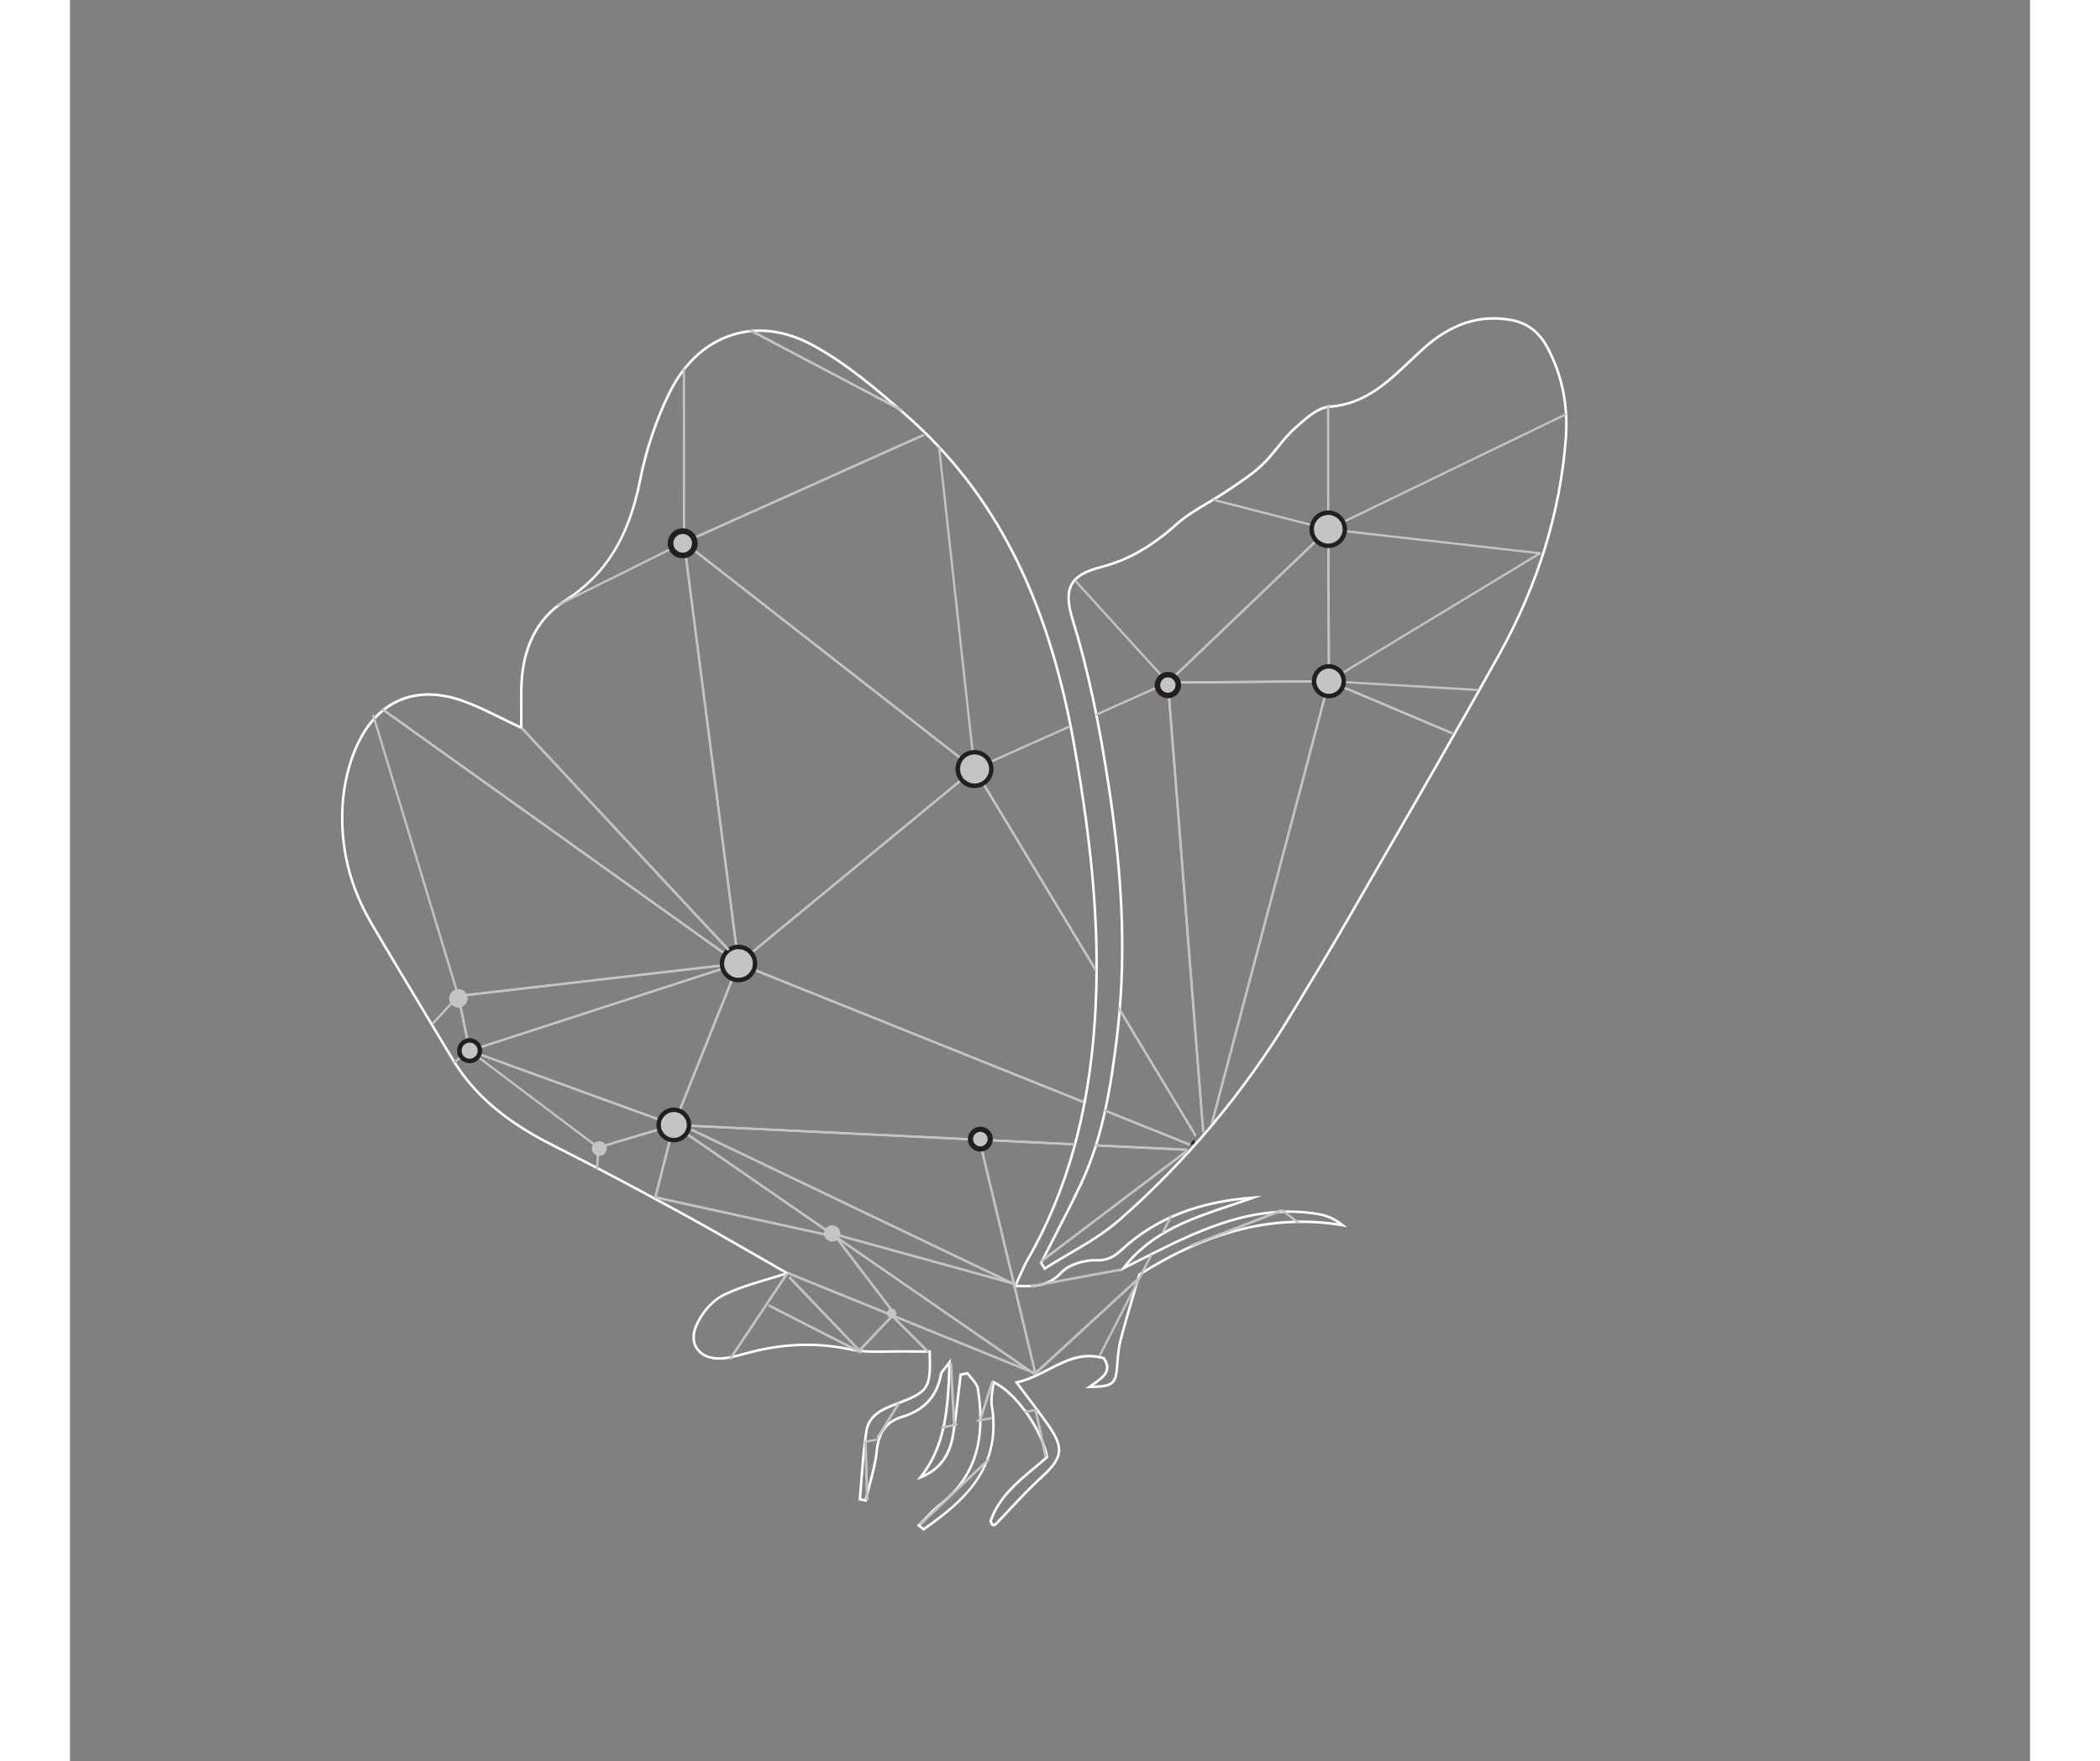 <?xml version="1.0" encoding="utf-8"?>
<!-- Generator: Adobe Illustrator 25.2.1, SVG Export Plug-In . SVG Version: 6.00 Build 0)  -->
<svg version="1.1" id="Capa_1" xmlns="http://www.w3.org/2000/svg" xmlns:xlink="http://www.w3.org/1999/xlink" x="0px" y="0px"
	 viewBox="0 0 869 781" width="636" height="533.5" style="enable-background:new 0 0 869 781;" xml:space="preserve">
<rect x="0" y="0" width="869" height="781" fill="#808080" stroke="none"/>
<style type="text/css">
	.st0{fill:#FFFFFF;}
	.st1{fill:#C4C4C4;}
	.st2{fill:#231F20;}
</style>
<g>
	<g>
		<g>
			<path class="st0" d="M378.47,678.9l-1.18-0.91c-0.44-0.34-0.87-0.67-1.31-1.02l-0.5-0.39l0.45-0.45c1-0.99,1.99-2.04,2.96-3.05
				c2.06-2.17,4.18-4.42,6.56-6.28c14.95-11.72,20.21-27.87,16.55-50.8c-0.25-1.54-1.47-2.96-2.76-4.47
				c-0.52-0.61-1.06-1.24-1.54-1.88l-0.05,0.01c-0.75,0.15-1.5,0.3-2.25,0.45c-0.31,2.52-0.6,5.05-0.89,7.58
				c-0.7,6.04-1.42,12.29-2.37,18.41c-1.51,9.84-6.35,16.24-14.79,19.56l-1.91,0.75l1.26-1.62c10.56-13.54,12.04-28.89,12.65-48.89
				c-0.39,0.5-0.75,0.93-1.06,1.32c-0.93,1.13-1.48,1.81-1.61,2.5c-1.78,9.84-7.52,16.11-17.56,19.16
				c-6.71,2.05-10.06,6.54-10.86,14.56c-0.52,5.21-1.91,10.41-3.26,15.43c-0.59,2.2-1.2,4.47-1.72,6.7l-0.13,0.53l-1.34-0.28
				c-0.57-0.12-1.14-0.24-1.71-0.36l-0.49-0.1l0.04-0.5c0.27-3.01,0.5-6.07,0.73-9.03c0.52-6.93,1.07-14.09,2.13-21.06
				c1.21-7.92,7.76-10.43,14.11-12.85l0.6-0.23c13.01-5.01,13.89-6.29,13.4-21.78c-0.83,0-1.66,0.01-2.49,0.01
				c-2.34,0.01-4.75,0.03-7.14-0.03c-2.5-0.05-5.07,0-7.56,0.05c-5.87,0.12-11.94,0.24-17.67-0.98c-15.02-3.18-30.02-2.6-45.86,1.78
				l-0.3,0.08c-3.77,1.04-7.68,2.12-11.57,2.21c-4.56,0.09-8.41-1.57-10.47-4.59c-1.95-2.85-2.14-6.57-0.52-10.48
				c2.45-5.9,7.31-11.49,12.09-13.92c6.34-3.19,13.33-5.27,20.09-7.28c2.43-0.72,4.94-1.47,7.4-2.26c-4.45-2.54-8.9-5.1-13.37-7.67
				c-10.67-6.14-21.71-12.5-32.72-18.51c-21.49-11.74-39.15-21.06-55.59-29.33c-14.98-7.54-33.72-18.77-45.75-38.91
				c-3.92-6.56-7.86-13.11-11.8-19.67c-8.05-13.39-16.37-27.23-24.4-40.95c-9.56-16.33-13.83-34.04-12.67-52.63
				c0.57-9.19,2.83-18.55,6.37-26.34c9.31-20.52,26.87-27.81,48.16-20.01c5.61,2.06,11.05,4.73,16.8,7.55
				c2.53,1.24,5.14,2.53,7.88,3.81c0-1.74-0.01-3.4-0.01-5c-0.01-3.7-0.02-7.2,0.01-10.65c0.18-18.56,6.79-32.1,19.65-40.26
				c17.84-11.33,28.03-27.7,33.03-53.08c2.64-13.4,7.12-26.78,12.95-38.68c6.48-13.22,16.16-22.23,28-26.08
				c11.32-3.68,23.69-2.24,35.75,4.16c15.79,8.38,30.28,21.05,41.92,31.23c39.37,34.43,63.14,80.86,74.81,146.12
				c8.75,48.92,11.63,86.67,9.33,122.4c-2.68,41.69-12.46,76.66-29.91,106.92c-1.3,2.25-2.34,4.62-3.55,7.36
				c-0.49,1.11-0.99,2.26-1.55,3.47c7.51,0.24,13.52,0.22,19.12-5.75c3.71-3.95,10.82-5.84,15.97-5.64
				c4.84,0.14,7.52-1.46,11.05-4.72c14.97-13.75,34.07-21.29,58.41-23.06l4.04-0.29l-3.8,1.38c-3.45,1.25-6.99,2.43-10.41,3.58
				c-16.34,5.47-33.22,11.12-45.29,25.58c1.93-0.97,3.86-1.95,5.79-2.92c24.33-12.31,49.49-25.04,78.86-20
				c3.93,0.68,7.48,2.31,10.86,5l1.69,1.35l-2.13-0.36c-29.4-4.93-58.69,2.18-89.54,21.75c-0.9,3.11-1.77,6.05-2.6,8.87
				c-2.13,7.21-3.96,13.44-5.63,19.83c-0.93,3.58-1.23,7.42-1.52,11.13l-0.03,0.4c-0.66,8.46-2.22,9.64-12.83,9.76l-1.76,0.02
				l1.43-1.03c0.55-0.4,1.12-0.79,1.67-1.18c4.46-3.11,7.99-5.57,4.7-10.58c-9.03-2.64-16.2,1.03-23.79,4.91
				c-4.26,2.18-8.66,4.43-13.58,5.68c1.59,2.12,3.08,4.11,4.51,6c3.32,4.4,6.2,8.2,8.97,12.17c7.25,10.39,6.69,15.05-2.87,23.76
				c-4.86,4.43-9.47,9.34-13.92,14.09c-2.16,2.31-4.4,4.69-6.64,6.99c-0.41,0.43-1.36,0.56-1.89,0.25
				c-0.36-0.19-0.54-0.57-0.77-1.05c-0.1-0.22-0.23-0.48-0.4-0.77l-0.12-0.22l0.08-0.24c3.61-10.52,11.71-17.28,19.54-23.82
				c1.81-1.51,3.67-3.06,5.44-4.64c-2.33-11.84-13.51-27.62-22.67-32.14c-0.1,0.92-0.23,1.83-0.36,2.72
				c-0.34,2.37-0.66,4.61-0.31,6.7c4.66,28.17-13.27,43.37-30.44,55.41L378.47,678.9z M377.17,676.48c0.27,0.21,0.54,0.42,0.81,0.62
				l0.53,0.41c17.54-12.33,34.16-26.72,29.64-54.08c-0.38-2.26-0.04-4.58,0.31-7.04c0.16-1.12,0.33-2.28,0.42-3.45l0.06-0.78
				l0.72,0.31c9.63,4.18,21.79,21.14,24.09,33.6l0.06,0.31l-0.23,0.21c-1.85,1.65-3.81,3.29-5.7,4.87
				c-7.66,6.39-15.57,13-19.12,23.09c0.12,0.23,0.22,0.43,0.31,0.61c0.11,0.23,0.25,0.52,0.32,0.57c0.12,0.05,0.44,0.01,0.53-0.06
				c2.23-2.29,4.46-4.67,6.62-6.98c4.47-4.77,9.09-9.69,13.98-14.16c9.18-8.36,9.66-12.32,2.7-22.29
				c-2.76-3.96-5.62-7.75-8.94-12.14c-1.58-2.1-3.25-4.3-5.03-6.69l-0.51-0.69l0.84-0.19c5.13-1.16,9.71-3.51,14.15-5.78
				c7.85-4.02,15.26-7.82,24.82-4.93l0.19,0.06l0.11,0.16c4.09,6.04-0.47,9.22-4.88,12.29c-0.06,0.04-0.11,0.08-0.17,0.12
				c8.65-0.24,9.36-1.64,9.91-8.69l0.03-0.4c0.29-3.76,0.59-7.64,1.55-11.32c1.67-6.4,3.51-12.64,5.63-19.86
				c0.85-2.88,1.73-5.88,2.66-9.07l0.06-0.2l0.18-0.11c30.36-19.3,59.25-26.63,88.21-22.38c-2.67-1.78-5.47-2.91-8.5-3.43
				c-29-4.98-53.99,7.67-78.16,19.9c-2.69,1.36-5.37,2.72-8.07,4.06l-2.15,1.07l1.45-1.91c12.36-16.21,30.18-22.17,47.4-27.94
				c2.04-0.68,4.12-1.38,6.2-2.09c-21.98,2.3-39.45,9.65-53.31,22.38c-3.1,2.85-6.12,5.18-11.85,5.01
				c-4.76-0.18-11.68,1.62-15.12,5.29c-6.16,6.56-12.63,6.35-20.82,6.08l-0.85-0.03l0.36-0.77c0.69-1.48,1.31-2.88,1.89-4.22
				c1.22-2.77,2.27-5.16,3.6-7.47c17.36-30.1,27.09-64.91,29.76-106.43c2.29-35.64-0.58-73.31-9.32-122.13
				c-11.63-65-35.28-111.22-74.45-145.47c-11.6-10.14-26.03-22.76-41.7-31.08c-11.79-6.25-23.86-7.66-34.88-4.08
				c-11.55,3.75-21,12.57-27.34,25.51c-5.79,11.82-10.23,25.1-12.86,38.4c-5,25.36-15.65,42.46-33.53,53.81
				c-12.52,7.95-18.95,21.18-19.13,39.33c-0.03,3.45-0.02,6.94-0.01,10.64c0,1.88,0.01,3.83,0.01,5.89v0.88l-0.8-0.37
				c-3.04-1.42-5.92-2.83-8.7-4.19c-5.73-2.81-11.14-5.47-16.69-7.51c-20.68-7.58-37.72-0.5-46.76,19.42
				c-3.48,7.67-5.71,16.88-6.27,25.94c-1.14,18.36,3.07,35.86,12.52,51.99c8.02,13.72,16.34,27.56,24.39,40.94
				c3.94,6.55,7.88,13.1,11.8,19.67c11.88,19.88,30.44,31.01,45.29,38.48c16.44,8.28,34.12,17.6,55.62,29.35
				c11.02,6.02,22.06,12.38,32.74,18.52c4.83,2.78,9.65,5.56,14.46,8.3l1.09,0.62l-1.19,0.39c-2.86,0.95-5.79,1.82-8.63,2.66
				c-6.71,2-13.66,4.06-19.9,7.21c-4.56,2.31-9.21,7.67-11.56,13.35c-1.47,3.54-1.32,6.89,0.41,9.42c1.85,2.7,5.31,4.2,9.53,4.1
				c3.76-0.08,7.59-1.14,11.3-2.16l0.3-0.08c16.01-4.42,31.18-5.01,46.39-1.79c5.61,1.19,11.61,1.07,17.41,0.95
				c2.5-0.05,5.08-0.1,7.6-0.05c2.37,0.06,4.78,0.05,7.11,0.03c1.02-0.01,2.03-0.01,3.04-0.01h0.54l0.02,0.54
				c0.54,16.42-0.51,18.17-14.1,23.4l-0.6,0.23c-6.04,2.31-12.29,4.7-13.4,11.98c-1.05,6.92-1.59,14.06-2.12,20.97
				c-0.21,2.8-0.43,5.7-0.68,8.55c0.41,0.08,0.81,0.17,1.22,0.25l0.28,0.06c0.5-2.08,1.06-4.17,1.6-6.21
				c1.33-4.98,2.71-10.13,3.23-15.25c0.84-8.42,4.54-13.35,11.64-15.52c9.6-2.92,15.09-8.9,16.78-18.29
				c0.18-0.98,0.84-1.79,1.85-3.01c0.57-0.7,1.28-1.56,2.08-2.68l1.06-1.48l-0.05,1.82c-0.56,20.24-1.76,35.81-11.65,49.6
				c6.85-3.35,10.83-9.21,12.16-17.84c0.94-6.1,1.66-12.34,2.36-18.37c0.31-2.66,0.62-5.33,0.94-7.99l0.05-0.4l0.39-0.08
				c0.88-0.18,1.76-0.36,2.64-0.53l0.76-0.15l0.21,0.3c0.49,0.7,1.1,1.41,1.68,2.09c1.34,1.56,2.72,3.17,3.02,5.02
				c3.73,23.38-1.66,39.86-16.96,51.86c-2.31,1.81-4.41,4.03-6.43,6.17C378.88,674.72,378.03,675.61,377.17,676.48z"/>
		</g>
		<g>
			<path class="st0" d="M432,563.36l-0.3-0.47c-0.54-0.84-1.08-1.68-1.62-2.51l-0.18-0.27l0.15-0.29c1.83-3.61,3.68-7.2,5.53-10.79
				c4.04-7.84,8.22-15.95,12.06-24.05c9.91-20.86,13.4-44.16,15.89-64.37c4.04-32.8,3.07-67.33-3.06-108.67
				c-4.64-31.26-9.73-55.04-16.51-77.13c-2.26-7.36-2.35-12.29-0.29-15.98c2.02-3.61,6.11-6.04,13.24-7.87
				c11.73-3.01,22.26-8.96,33.15-18.75c4.25-3.82,9.28-6.81,14.15-9.7c2.67-1.59,5.43-3.22,8.03-4.98c0.73-0.49,1.45-0.98,2.18-1.47
				c4.7-3.15,9.56-6.4,13.7-10.29c2.49-2.34,4.72-5.1,6.88-7.76c2.33-2.87,4.73-5.84,7.5-8.34l0.61-0.55
				c4.4-3.98,9.88-8.94,15.23-9.31c15.36-1.1,25.06-10.3,35.33-20.05c2.06-1.95,4.19-3.98,6.34-5.89
				c12.05-10.75,24.58-14.88,38.31-12.64c7.65,1.25,13.24,5.3,17.08,12.4c6.68,12.33,9.48,26.17,8.33,41.12
				c-2.5,32.71-12.47,64.95-29.62,95.82c-17.35,31.28-35.53,62.76-53.12,93.21c-4.74,8.2-9.48,16.41-14.2,24.62
				c-7.75,13.44-15.92,26.92-23.82,39.96l-1.21,1.99c-20.81,34.35-46.42,65-76.12,91.08c-6.78,5.95-14.78,10.64-22.52,15.18
				c-3.53,2.07-7.18,4.21-10.67,6.44L432,563.36z M431.19,560.03c0.38,0.59,0.77,1.18,1.15,1.78c3.36-2.13,6.85-4.18,10.23-6.16
				c7.69-4.51,15.64-9.17,22.34-15.05c29.61-26,55.15-56.56,75.9-90.82l1.21-1.99c7.9-13.03,16.07-26.51,23.81-39.94
				c4.73-8.21,9.47-16.41,14.2-24.62c17.58-30.44,35.76-61.92,53.11-93.19c17.07-30.73,26.99-62.81,29.48-95.36
				c1.13-14.73-1.62-28.36-8.2-40.5c-3.72-6.87-8.89-10.63-16.28-11.83c-13.37-2.19-25.61,1.86-37.39,12.37
				c-2.14,1.91-4.26,3.92-6.31,5.87c-9.96,9.45-20.26,19.23-36.02,20.36c-4.97,0.35-10.29,5.16-14.56,9.03l-0.61,0.55
				c-2.7,2.44-5.08,5.38-7.38,8.22c-2.18,2.69-4.44,5.48-6.98,7.87c-4.2,3.95-9.1,7.23-13.84,10.4c-0.73,0.49-1.46,0.98-2.18,1.46
				c-2.62,1.77-5.4,3.42-8.08,5.01c-4.82,2.86-9.81,5.82-13.98,9.56c-11.02,9.91-21.71,15.95-33.62,19
				c-6.81,1.75-10.68,4.01-12.54,7.33c-1.9,3.4-1.79,8.06,0.38,15.1c6.8,22.14,11.9,45.98,16.55,77.29
				c6.14,41.44,7.11,76.07,3.06,108.97c-2.51,20.3-6.02,43.71-15.99,64.72c-3.85,8.12-8.03,16.23-12.08,24.08
				C434.77,553.03,432.97,556.53,431.19,560.03z"/>
		</g>
	</g>
	<g id="triangle36_1411_">
		<g>
			<path class="st1" d="M177.19,466.45c-0.08,0-0.17-0.02-0.24-0.07c-0.12-0.07-0.21-0.19-0.23-0.32l-5.02-24.27
				c-0.03-0.13,0-0.27,0.08-0.39c0.08-0.11,0.2-0.18,0.34-0.2l124.21-14.39c0.26-0.04,0.48,0.14,0.53,0.38
				c0.05,0.25-0.09,0.49-0.33,0.57l-119.19,38.66C177.3,466.44,177.24,466.45,177.19,466.45z M172.76,442.12l4.8,23.21l113.99-36.97
				L172.76,442.12z"/>
		</g>
	</g>
	<g id="triangle36_1382_">
		<g>
			<path class="st1" d="M449.45,488.22l-152.12-61.07l103.57-85.36l53.8,89.22c0.04-0.46,0.15-0.91,0.34-1.33l-53.59-88.88
				c-0.07-0.12-0.2-0.21-0.34-0.23c-0.14-0.03-0.28,0.01-0.39,0.11l-104.64,86.25c-0.13,0.11-0.2,0.28-0.17,0.45
				c0.03,0.17,0.14,0.32,0.3,0.38l152.97,61.42C449.23,488.84,449.32,488.52,449.45,488.22z"/>
		</g>
		<g>
			<path class="st1" d="M458.64,491.92c0.06,0.35,0.08,0.72,0.05,1.07l38.05,15.28c0.02-0.01,0.03-0.01,0.05-0.02
				c0.2-0.27,0.43-0.52,0.71-0.73L458.64,491.92z"/>
		</g>
		<g>
			<path class="st1" d="M465.08,446.32c-0.09,0.41-0.24,0.79-0.46,1.14l34.18,56.68c0.15-0.34,0.34-0.65,0.58-0.93L465.08,446.32z"
				/>
		</g>
	</g>
	<g id="triangle36_1381_">
		<g>
			<path class="st1" d="M455.04,429.67l-53.31-88.4l41.35-18.49c-0.13-0.3-0.22-0.62-0.28-0.95l-41.98,18.77
				c-0.13,0.06-0.23,0.17-0.27,0.3c-0.04,0.13-0.02,0.28,0.05,0.4l54.09,89.7C454.74,430.55,454.85,430.09,455.04,429.67z"/>
		</g>
		<g>
			<path class="st1" d="M465.08,446.32c-0.09,0.41-0.24,0.79-0.46,1.14l34.18,56.68c0.15-0.34,0.34-0.65,0.58-0.93L465.08,446.32z"
				/>
		</g>
		<g>
			<path class="st1" d="M487.26,302.67c-0.01-0.16-0.1-0.3-0.24-0.38c-0.14-0.08-0.31-0.09-0.45-0.03l-31.86,14.25
				c0.14,0.29,0.25,0.6,0.32,0.93l31.31-14l15.6,198.63c0.04,0,0.08-0.01,0.13-0.01c0.19,0,0.37,0.02,0.55,0.04
				c0.07-0.12,0.16-0.24,0.25-0.35c0-0.12-0.01-0.25,0.01-0.37L487.26,302.67z"/>
		</g>
	</g>
	<g id="triangle36_1380_">
		<g>
			<path class="st1" d="M558.55,301.8c-0.09-0.12-0.29-0.17-0.39-0.19l-71.4,0.61c-0.14,0-0.26,0.06-0.36,0.16
				c-0.09,0.1-0.14,0.23-0.13,0.37l15.66,199.32c0.04,0,0.08-0.01,0.13-0.01c0.19,0,0.37,0.02,0.55,0.04
				c0.07-0.12,0.16-0.24,0.25-0.35c0-0.12-0.01-0.25,0.01-0.37L487.3,303.19l70.23-0.59l-51.75,195.54
				c0.21-0.03,0.43-0.06,0.66-0.06c0.12,0,0.24,0.01,0.36,0.02l51.84-195.88C558.68,302.08,558.65,301.92,558.55,301.8z"/>
		</g>
	</g>
	<g>
		<path class="st1" d="M544.61,542.29c0.27-0.03,0.54-0.04,0.8-0.05l-7.7-5.93c-0.55,0.12-1.15,0.09-1.76-0.12l8.06,6.2
			C544.2,542.35,544.4,542.31,544.61,542.29z"/>
	</g>
	<g id="triangle36_1378_">
		<g>
			<path class="st1" d="M486.77,303.2c-0.2,0-0.38-0.12-0.45-0.31c-0.08-0.19-0.03-0.4,0.11-0.54l71.1-67.99
				c0.14-0.14,0.35-0.17,0.53-0.1c0.18,0.08,0.3,0.25,0.3,0.45l0.3,67.39c0,0.27-0.22,0.49-0.48,0.49L486.77,303.2
				C486.77,303.2,486.77,303.2,486.77,303.2z M557.38,235.85L488,302.21l69.68-0.59L557.38,235.85z"/>
		</g>
	</g>
	<g>
		<path class="st1" d="M558.36,233.93l-0.06-54.73c-0.29,0.15-0.62,0.26-0.98,0.32l0.06,55.19c0,0.17,0.09,0.33,0.23,0.41
			c0.08,0.05,0.17,0.07,0.26,0.07c0.07,0,0.15-0.02,0.22-0.05l105.31-50.97c-0.09-0.33-0.14-0.67-0.16-1.01L558.36,233.93z"/>
	</g>
	<g id="triangle36_1376_">
		<g>
			<path class="st1" d="M558.17,302.59c-0.08,0-0.16-0.02-0.24-0.06c-0.15-0.09-0.25-0.25-0.25-0.42l-0.3-67.39
				c0-0.14,0.06-0.27,0.16-0.37c0.1-0.09,0.25-0.13,0.38-0.12l93.85,10.66c0.21,0.02,0.38,0.18,0.42,0.38
				c0.04,0.2-0.05,0.41-0.22,0.52l-93.55,56.73C558.34,302.57,558.25,302.59,558.17,302.59z M558.36,235.26l0.29,65.97l91.59-55.54
				L558.36,235.26z"/>
		</g>
	</g>
	<g id="triangle36_1363_">
		<g>
			<path class="st1" d="M234.22,509.4c-0.1,0-0.21-0.03-0.29-0.1l-57.03-42.95c-0.19-0.15-0.25-0.41-0.14-0.62
				c0.12-0.21,0.37-0.31,0.6-0.23l90.52,32.94c0.2,0.07,0.33,0.26,0.32,0.47c-0.01,0.21-0.15,0.39-0.35,0.45l-33.5,10.01
				C234.31,509.39,234.27,509.4,234.22,509.4z M180.1,467.54l54.21,40.83l31.85-9.52L180.1,467.54z"/>
		</g>
	</g>
	<g id="triangle36_1362_">
		<g>
			<path class="st1" d="M267.72,499.39c-0.05,0-0.11-0.01-0.17-0.03l-90.52-32.94c-0.2-0.07-0.33-0.26-0.32-0.47
				c0-0.21,0.14-0.39,0.34-0.46l119.19-38.66c0.18-0.06,0.38-0.01,0.51,0.13c0.13,0.14,0.17,0.34,0.1,0.52l-28.67,71.6
				C268.1,499.27,267.91,499.39,267.72,499.39z M178.7,465.98l88.74,32.3l28.1-70.19L178.7,465.98z"/>
		</g>
	</g>
	<g>
		<path class="st1" d="M234.69,509.28l32.34-9.66l-8.02,31.32c0.33,0.12,0.63,0.28,0.89,0.48l8.29-32.39
			c0.04-0.17-0.01-0.35-0.14-0.47c-0.13-0.12-0.31-0.17-0.48-0.12l-33.5,10.01c-0.2,0.06-0.34,0.24-0.35,0.44l-0.53,9.54
			c0.35,0.05,0.67,0.14,0.96,0.26L234.69,509.28z"/>
	</g>
	<g id="triangle36_1360_">
		<g>
			<path class="st1" d="M445.62,507.01l-177.19-8.57l28.23-70.51l152.51,61.23c0.05-0.33,0.15-0.64,0.28-0.94l-152.88-61.38
				c-0.12-0.05-0.25-0.05-0.37,0c-0.12,0.05-0.21,0.15-0.26,0.27l-28.67,71.6c-0.06,0.15-0.04,0.31,0.04,0.45
				c0.09,0.13,0.23,0.22,0.39,0.22l177.56,8.59C445.33,507.64,445.46,507.32,445.62,507.01z"/>
		</g>
		<g>
			<path class="st1" d="M454.79,507.46c-0.15,0.35-0.35,0.67-0.61,0.95l40.54,1.96c0.12-0.34,0.29-0.66,0.5-0.96L454.79,507.46z"/>
		</g>
		<g>
			<path class="st1" d="M458.64,491.92c0.06,0.35,0.08,0.72,0.05,1.07l38.05,15.28c0.02-0.01,0.03-0.01,0.05-0.02
				c0.2-0.27,0.43-0.52,0.71-0.73L458.64,491.92z"/>
		</g>
	</g>
	<g id="triangle36_1359_">
		<g>
			<path class="st1" d="M296.38,427.79c-0.06,0-0.12-0.01-0.18-0.03c-0.17-0.07-0.28-0.22-0.3-0.39l-24.13-186.77
				c-0.03-0.2,0.07-0.39,0.24-0.49c0.17-0.1,0.39-0.08,0.54,0.04l128.77,100.53c0.12,0.09,0.19,0.23,0.19,0.38
				c0,0.15-0.06,0.29-0.18,0.38L296.7,427.67C296.61,427.75,296.5,427.79,296.38,427.79z M272.89,241.64l23.87,184.71l103.49-85.29
				L272.89,241.64z"/>
		</g>
	</g>
	<g id="triangle36_1358_">
		<g>
			<path class="st1" d="M385.84,198.54c-0.37-0.27-0.73-0.56-1.08-0.87l15.65,142.28l-127.22-99.31l105.83-47.48
				c-0.35-0.17-0.66-0.4-0.91-0.66l-106.06,47.59c-0.16,0.07-0.26,0.22-0.29,0.39c-0.02,0.17,0.05,0.34,0.18,0.44l128.77,100.53
				c0.09,0.07,0.19,0.1,0.3,0.1c0.08,0,0.17-0.02,0.24-0.06c0.17-0.1,0.27-0.29,0.25-0.48L385.84,198.54z"/>
		</g>
	</g>
	<g>
		<path class="st1" d="M557.99,234.24l-50.81-13.04c-0.17,0.31-0.38,0.6-0.64,0.85l50.36,12.93l-70.1,67.04l-40.84-44.9
			c-0.2,0.25-0.44,0.48-0.71,0.67l41.16,45.25c0.09,0.1,0.21,0.16,0.34,0.16h0.01c0.13,0,0.25-0.05,0.34-0.14l71.1-67.99
			c0.13-0.12,0.18-0.3,0.14-0.48C558.3,234.42,558.16,234.28,557.99,234.24z"/>
	</g>
	<g>
		<path class="st1" d="M357.9,637.89l-5.68,1.06c0.11,0.31,0.17,0.63,0.2,0.96l5.19-0.97C357.67,638.58,357.76,638.22,357.9,637.89z
			"/>
	</g>
	<g>
		<path class="st1" d="M386.24,632.61c0.04,0.33,0.05,0.66,0.01,0.99l6.94-1.29c0.12-0.39,0.3-0.76,0.54-1.1L386.24,632.61z"/>
	</g>
	<g>
		<path class="st1" d="M401.91,630.68l7.2-1.34c-0.18-0.28-0.32-0.59-0.42-0.92l-6.54,1.22
			C402.13,629.99,402.04,630.35,401.91,630.68z"/>
	</g>
	<g>
		<path class="st1" d="M427.72,608.83L268,498.5c-0.13-0.09-0.3-0.11-0.45-0.06c-0.15,0.06-0.26,0.18-0.3,0.34l-8.23,32.16
			c0.33,0.12,0.63,0.28,0.89,0.48l8.12-31.71l158.93,109.78C427.17,609.23,427.42,609,427.72,608.83z"/>
	</g>
	<g>
		<path class="st1" d="M428.57,624.71l-5.53,1.03c0.11,0.31,0.18,0.63,0.22,0.95l5.69-1.06
			C428.78,625.35,428.65,625.04,428.57,624.71z"/>
	</g>
	<g>
		<path class="st1" d="M445.25,507.98c0.08-0.34,0.2-0.66,0.37-0.96l-177.88-8.6c-0.21,0-0.42,0.13-0.49,0.33
			c-0.07,0.21,0.01,0.44,0.19,0.56l159.5,110.18c0.22-0.25,0.48-0.47,0.78-0.65L269.41,499.47L445.25,507.98z"/>
	</g>
	<g>
		<path class="st1" d="M454.79,507.46c-0.15,0.35-0.35,0.67-0.61,0.95l40.54,1.96c0.12-0.34,0.29-0.66,0.5-0.96L454.79,507.46z"/>
	</g>
	<g>
		<path class="st1" d="M484.75,547.15l4.42-8.63c-0.38,0.21-0.81,0.36-1.31,0.42l-4.08,7.97
			C484.13,546.95,484.46,547.04,484.75,547.15z"/>
	</g>
	<g>
		<path class="st1" d="M478.98,556.29C478.98,556.29,478.98,556.29,478.98,556.29l-22.81,44.55c0.3,0.17,0.56,0.39,0.78,0.63
			l23.21-45.35C479.81,556.23,479.42,556.29,478.98,556.29z"/>
	</g>
	<g id="triangle36_1315_">
		<g>
			<path class="st1" d="M296.67,426.9L138.63,314.02c-0.07,0.34-0.18,0.66-0.33,0.97l156.76,111.97l-122.55,14.2l-37.64-124.27
				c-0.2-0.01-0.39-0.03-0.57-0.07c-0.03,0.31-0.1,0.61-0.2,0.9l37.59,124.11c0.06,0.21,0.25,0.35,0.47,0.35c0.02,0,0.04,0,0.06,0
				l124.21-14.39c0.2-0.02,0.37-0.17,0.42-0.36C296.91,427.22,296.83,427.02,296.67,426.9z"/>
		</g>
	</g>
	<g id="triangle36_1314_">
		<g>
			<path class="st1" d="M272.74,240.46c-0.02-0.16-0.12-0.29-0.25-0.37c-0.14-0.07-0.31-0.08-0.45-0.01l-56.15,27.92
				c0.05,0.36,0.05,0.73,0.01,1.09l55.96-27.83l23.9,184.98L138.63,314.01c-0.07,0.34-0.18,0.66-0.33,0.97L296.1,427.7
				c0.08,0.06,0.18,0.09,0.28,0.09c0.09,0,0.18-0.02,0.25-0.07c0.17-0.1,0.26-0.29,0.23-0.48L272.74,240.46z"/>
		</g>
	</g>
	<g>
		<path class="st1" d="M172.65,441.59c-0.04-0.18-0.17-0.32-0.35-0.37c-0.18-0.05-0.37,0-0.49,0.14l-11.46,12.37
			c0.23,0.24,0.43,0.51,0.59,0.81l10.94-11.81l4.77,23.03l-6.79,5.1c0.28,0.19,0.51,0.43,0.71,0.69l6.91-5.19
			c0.15-0.11,0.22-0.3,0.19-0.49L172.65,441.59z"/>
	</g>
	<g>
		<path class="st1" d="M613.27,324.85l-54.91-23.2c-0.13-0.05-0.28-0.05-0.41,0.01c-0.13,0.06-0.22,0.18-0.26,0.31l-51.91,196.16
			c0.21-0.03,0.43-0.06,0.66-0.06c0.12,0,0.24,0.01,0.36,0.02l51.69-195.33l54.21,22.9C612.86,325.37,613.04,325.09,613.27,324.85z"
			/>
	</g>
	<g>
		<path class="st1" d="M624.37,306.49c0.09-0.34,0.22-0.66,0.4-0.96l-66.57-3.92c-0.27-0.02-0.45,0.14-0.51,0.38
			c-0.05,0.23,0.07,0.47,0.29,0.56l54.73,23.12c0.15-0.3,0.33-0.58,0.56-0.83l-52.29-22.09L624.37,306.49z"/>
	</g>
	<g id="triangle36_1121_">
		<g>
			<path class="st1" d="M378.11,192.5l-105.37,47.28l-0.06-76.95c-0.24,0.41-0.57,0.77-0.98,1.05l0.06,76.66
				c0,0.17,0.08,0.32,0.22,0.41c0.08,0.05,0.17,0.08,0.26,0.08c0.07,0,0.14-0.01,0.2-0.04l106.57-47.82
				C378.67,192.99,378.37,192.76,378.11,192.5z"/>
		</g>
		<g>
			<path class="st1" d="M368.72,181.35l-66.83-35.26c-0.27,0.25-0.6,0.45-0.97,0.6l67.94,35.85
				C368.76,182.15,368.71,181.75,368.72,181.35z"/>
		</g>
	</g>
	<g>
		<path class="st1" d="M368.72,181.35l-66.83-35.26c-0.27,0.25-0.6,0.45-0.97,0.6l67.94,35.85
			C368.76,182.15,368.71,181.75,368.72,181.35z"/>
	</g>
	<g>
		<g>
			
				<ellipse transform="matrix(0.997 -0.079 0.079 0.997 -25.565 32.574)" class="st1" cx="401.03" cy="341.05" rx="6.48" ry="6.48"/>
		</g>
		<g>
			<path class="st2" d="M401.06,334.57c3.58,0.02,6.46,2.93,6.45,6.51c-0.02,3.58-2.93,6.46-6.51,6.45
				c-3.58-0.02-6.46-2.93-6.45-6.51C394.57,337.44,397.48,334.55,401.06,334.57 M401.07,332.62c-4.65-0.02-8.45,3.74-8.48,8.39
				c-0.02,4.65,3.74,8.45,8.39,8.48c4.65,0.02,8.45-3.74,8.48-8.39C409.49,336.44,405.72,332.64,401.07,332.62L401.07,332.62z"/>
		</g>
	</g>
	<g>
		<g>
			<path class="st1" d="M490.19,303.83c0.01-1.89-1.52-3.43-3.41-3.44c-1.89-0.01-3.43,1.52-3.44,3.41
				c-0.01,1.89,1.51,3.43,3.41,3.44C488.64,307.25,490.18,305.72,490.19,303.83z"/>
		</g>
		<g>
			<path class="st2" d="M486.78,300.39c1.89,0.01,3.42,1.55,3.41,3.44c-0.01,1.89-1.55,3.42-3.44,3.41
				c-1.89-0.01-3.42-1.55-3.41-3.44C483.35,301.91,484.89,300.38,486.78,300.39 M486.79,297.98c-3.22-0.02-5.85,2.59-5.87,5.81
				c-0.02,3.22,2.59,5.85,5.81,5.87c3.22,0.02,5.85-2.59,5.87-5.81C492.62,300.62,490.01,297.99,486.79,297.98L486.79,297.98z"/>
		</g>
	</g>
	<g>
		<g>
			<path class="st1" d="M557.84,241.1c3.53,0.02,6.4-2.83,6.42-6.35c0.02-3.53-2.83-6.4-6.35-6.42c-3.53-0.02-6.4,2.83-6.42,6.35
				C551.47,238.21,554.31,241.08,557.84,241.1z"/>
		</g>
		<g>
			<path class="st2" d="M557.9,228.33c3.53,0.02,6.37,2.89,6.35,6.42c-0.02,3.53-2.89,6.37-6.42,6.35
				c-3.53-0.02-6.37-2.89-6.35-6.42C551.5,231.15,554.38,228.31,557.9,228.33 M557.91,226.37c-4.6-0.02-8.36,3.7-8.38,8.3
				c-0.02,4.6,3.7,8.36,8.3,8.38c4.6,0.02,8.36-3.7,8.38-8.3C566.23,230.16,562.51,226.4,557.91,226.37L557.91,226.37z"/>
		</g>
	</g>
	<g>
		<g>
			<path class="st1" d="M267.75,493.13c-3.19-0.02-5.78,2.55-5.8,5.74c-0.02,3.19,2.55,5.78,5.74,5.8c3.19,0.02,5.78-2.55,5.8-5.74
				C273.5,495.74,270.93,493.15,267.75,493.13z"/>
		</g>
		<g>
			<path class="st2" d="M267.75,493.13c3.19,0.02,5.76,2.61,5.74,5.8c-0.02,3.19-2.61,5.75-5.8,5.74c-3.19-0.02-5.75-2.61-5.74-5.8
				C261.97,495.69,264.56,493.12,267.75,493.13 M267.76,491.18c-4.26-0.02-7.74,3.43-7.76,7.68c-0.02,4.26,3.43,7.74,7.68,7.76
				c4.26,0.02,7.74-3.43,7.76-7.68C275.47,494.68,272.02,491.2,267.76,491.18L267.76,491.18z"/>
		</g>
	</g>
	<g>
		<g>
			<path class="st1" d="M296.42,420.92c-3.52-0.02-6.39,2.82-6.41,6.34c-0.02,3.52,2.82,6.39,6.34,6.41
				c3.52,0.02,6.39-2.82,6.41-6.34C302.78,423.81,299.94,420.94,296.42,420.92z"/>
		</g>
		<g>
			<path class="st2" d="M296.42,420.92c3.52,0.02,6.36,2.89,6.34,6.41c-0.02,3.52-2.89,6.36-6.41,6.34
				c-3.52-0.02-6.36-2.89-6.34-6.41C290.03,423.74,292.9,420.91,296.42,420.92 M296.43,418.97c-4.59-0.02-8.35,3.69-8.37,8.29
				c-0.02,4.59,3.69,8.35,8.29,8.37c4.59,0.02,8.35-3.69,8.37-8.29C304.74,422.75,301.02,418.99,296.43,418.97L296.43,418.97z"/>
		</g>
	</g>
	<g>
		<g>
			<path class="st1" d="M172.16,446.87c2.27,0.01,4.12-1.82,4.13-4.09s-1.82-4.12-4.09-4.13c-2.27-0.01-4.12,1.82-4.13,4.09
				C168.06,445.01,169.89,446.86,172.16,446.87z"/>
		</g>
	</g>
	<g>
		<g>
			<path class="st1" d="M177.21,462.36c-1.98-0.01-3.6,1.59-3.61,3.58c-0.01,1.98,1.59,3.6,3.58,3.61c1.98,0.01,3.6-1.59,3.61-3.58
				C180.8,463.99,179.2,462.37,177.21,462.36z"/>
		</g>
		<g>
			<path class="st2" d="M177.21,462.36c1.98,0.01,3.59,1.63,3.58,3.61c-0.01,1.98-1.63,3.59-3.61,3.58
				c-1.98-0.01-3.59-1.63-3.58-3.61C173.61,463.95,175.23,462.35,177.21,462.36 M177.22,460.41c-3.06-0.02-5.56,2.46-5.58,5.52
				c-0.02,3.06,2.46,5.56,5.52,5.58c3.06,0.02,5.56-2.46,5.58-5.52C182.76,462.92,180.28,460.42,177.22,460.41L177.22,460.41z"/>
		</g>
	</g>
	<g>
		<g>
			<path class="st1" d="M234.69,506.1c-1.8-0.01-3.27,1.44-3.28,3.25c-0.01,1.8,1.44,3.27,3.25,3.28c1.8,0.01,3.27-1.44,3.28-3.25
				C237.94,507.58,236.49,506.11,234.69,506.1z"/>
		</g>
	</g>
	<g>
		<g>
			<path class="st2" d="M496.81,508.24c0.42-0.58,1.03-1.04,1.83-1.25c-0.17-0.57-0.21-1.19-0.13-1.79
				c-0.93,0.84-1.62,1.92-1.99,3.15C496.61,508.31,496.71,508.27,496.81,508.24z"/>
		</g>
	</g>
	<g>
		<g>
			<path class="st1" d="M558.2,296.48c-3.1-0.02-5.63,2.49-5.65,5.59c-0.02,3.1,2.49,5.63,5.59,5.65c3.1,0.02,5.63-2.49,5.65-5.59
				C563.81,299.02,561.3,296.5,558.2,296.48z"/>
		</g>
		<g>
			<path class="st2" d="M558.2,296.48c3.1,0.02,5.61,2.55,5.59,5.65c-0.02,3.1-2.55,5.61-5.65,5.59c-3.1-0.02-5.61-2.55-5.59-5.65
				C552.56,298.97,555.09,296.46,558.2,296.48 M558.21,294.52c-4.18-0.02-7.6,3.36-7.62,7.54c-0.02,4.18,3.36,7.6,7.54,7.62
				c4.18,0.02,7.6-3.36,7.62-7.54C565.77,297.96,562.39,294.54,558.21,294.52L558.21,294.52z"/>
		</g>
	</g>
	<g>
		<g>
			<path class="st1" d="M271.68,236.78c-2.3-0.01-4.18,1.84-4.19,4.14c-0.01,2.3,1.84,4.18,4.14,4.19c2.3,0.01,4.17-1.84,4.19-4.14
				C275.84,238.67,273.98,236.79,271.68,236.78z"/>
		</g>
		<g>
			<path class="st2" d="M271.68,236.78c2.3,0.01,4.16,1.89,4.14,4.19c-0.01,2.3-1.89,4.16-4.19,4.14c-2.3-0.01-4.16-1.89-4.14-4.19
				C267.5,238.62,269.38,236.77,271.68,236.78 M271.69,234.3c-3.67-0.02-6.66,2.95-6.68,6.62c-0.02,3.67,2.95,6.66,6.62,6.68
				c3.67,0.02,6.66-2.95,6.68-6.62C278.33,237.31,275.36,234.32,271.69,234.3L271.69,234.3z"/>
		</g>
	</g>
	<g>
		
			<rect x="372.61" y="527.3" transform="matrix(0.376 -0.927 0.927 0.376 -310.924 712.219)" class="st1" width="1.12" height="119.17"/>
	</g>
	<g>
		
			<rect x="282.39" y="582.97" transform="matrix(0.555 -0.832 0.832 0.555 -349.593 513.837)" class="st1" width="45.74" height="1.12"/>
	</g>
	<g>
		
			<rect x="329.7" y="566.1" transform="matrix(0.454 -0.891 0.891 0.454 -344.58 616.163)" class="st1" width="1.12" height="46.06"/>
	</g>
	<g>
		
			<rect x="372.23" y="580.66" transform="matrix(0.707 -0.707 0.707 0.707 -309.232 436.921)" class="st1" width="1.12" height="22.16"/>
	</g>
	<g>
		
			<rect x="333.8" y="560.46" transform="matrix(0.723 -0.691 0.691 0.723 -310.155 392.196)" class="st1" width="1.12" height="45.39"/>
	</g>
	<g>
		
			<rect x="345.93" y="591.18" transform="matrix(0.69 -0.724 0.724 0.69 -317.717 441.681)" class="st1" width="21.64" height="1.12"/>
	</g>
	<g>
		
			<rect x="419.2" y="587.07" transform="matrix(0.736 -0.677 0.677 0.736 -278.744 460.732)" class="st1" width="63.9" height="1.12"/>
	</g>
	<g>
		
			<rect x="414.77" y="504.84" transform="matrix(0.973 -0.233 0.233 0.973 -118.337 111.89)" class="st1" width="1.12" height="105.88"/>
	</g>
	<g>
		
			<rect x="346.49" y="455.96" transform="matrix(0.432 -0.902 0.902 0.432 -285.746 617.015)" class="st1" width="1.12" height="158.88"/>
	</g>
	<g>
		
			<rect x="297.61" y="499.39" transform="matrix(0.214 -0.977 0.977 0.214 -292.635 715.326)" class="st1" width="1.12" height="80.21"/>
	</g>
	<g>
		
			<rect x="351.71" y="545.54" transform="matrix(0.795 -0.606 0.606 0.795 -270.499 329.124)" class="st1" width="1.12" height="39.4"/>
	</g>
	<g>
		<g>
			<path class="st1" d="M364.31,580.33c-1.17-0.01-2.13,0.94-2.14,2.12c-0.01,1.17,0.94,2.13,2.11,2.14
				c1.17,0.01,2.13-0.94,2.14-2.11C366.43,581.3,365.49,580.34,364.31,580.33z"/>
		</g>
	</g>
	<g>
		
			<rect x="379.7" y="518.26" transform="matrix(0.266 -0.964 0.964 0.266 -259.709 776.643)" class="st1" width="1.12" height="81.29"/>
	</g>
	<g>
		<g>
			<path class="st1" d="M337.96,543.41c-2-0.01-3.62,1.6-3.63,3.6c-0.01,2,1.6,3.62,3.6,3.63c2,0.01,3.62-1.6,3.63-3.6
				C341.57,545.05,339.96,543.42,337.96,543.41z"/>
		</g>
	</g>
	<g>
		<g>
			<path class="st1" d="M403.64,501.91c-1.8-0.01-3.27,1.44-3.27,3.24c-0.01,1.8,1.44,3.27,3.24,3.27c1.8,0.01,3.27-1.44,3.27-3.24
				C406.89,503.39,405.44,501.92,403.64,501.91z"/>
		</g>
		<g>
			<path class="st2" d="M403.64,501.91c1.8,0.01,3.25,1.48,3.24,3.27c-0.01,1.8-1.48,3.25-3.27,3.24c-1.8-0.01-3.25-1.48-3.24-3.27
				C400.37,503.35,401.84,501.9,403.64,501.91 M403.65,499.65c-3.05-0.02-5.54,2.45-5.55,5.5c-0.02,3.05,2.45,5.54,5.5,5.55
				c3.05,0.02,5.54-2.45,5.55-5.5C409.16,502.15,406.7,499.66,403.65,499.65L403.65,499.65z"/>
		</g>
	</g>
	<g>
		
			<rect x="422.34" y="534.09" transform="matrix(0.797 -0.604 0.604 0.797 -228.934 388.343)" class="st1" width="81.49" height="1.12"/>
	</g>
	<g>
		
			<rect x="425.81" y="566.18" transform="matrix(0.983 -0.182 0.182 0.983 -95.837 90.857)" class="st1" width="40.98" height="1.12"/>
	</g>
	<g>
		
			<rect x="245.37" y="304.65" transform="matrix(0.732 -0.682 0.682 0.732 -187.575 267.493)" class="st1" width="1.12" height="134.64"/>
	</g>
	<g>
		
			<rect x="390.52" y="604.03" transform="matrix(0.999 -0.054 0.054 0.999 -32.779 22.009)" class="st1" width="1.12" height="27.65"/>
	</g>
	<g>
		
			<rect x="397.76" y="620.65" transform="matrix(0.303 -0.953 0.953 0.303 -308.825 820.047)" class="st1" width="17.23" height="1.12"/>
	</g>
	<g>
		
			<rect x="430.07" y="624.71" transform="matrix(0.978 -0.209 0.209 0.978 -123.574 104.333)" class="st1" width="1.12" height="21.37"/>
	</g>
	<g>
		
			<rect x="353.88" y="629.24" transform="matrix(0.526 -0.85 0.85 0.526 -363.522 607.245)" class="st1" width="18.43" height="1.12"/>
	</g>
	<g>
		
			<rect x="371.08" y="660.58" transform="matrix(0.725 -0.689 0.689 0.725 -347.655 452.475)" class="st1" width="42.23" height="1.12"/>
	</g>
	<g>
		
			<rect x="352.09" y="639.12" transform="matrix(1 -0.029 0.029 1 -18.482 10.338)" class="st1" width="1.12" height="26.13"/>
	</g>
	<g>
		
			<rect x="495.57" y="544.16" transform="matrix(0.932 -0.362 0.362 0.932 -162.103 224.146)" class="st1" width="43.24" height="1.12"/>
	</g>
</g>
</svg>
